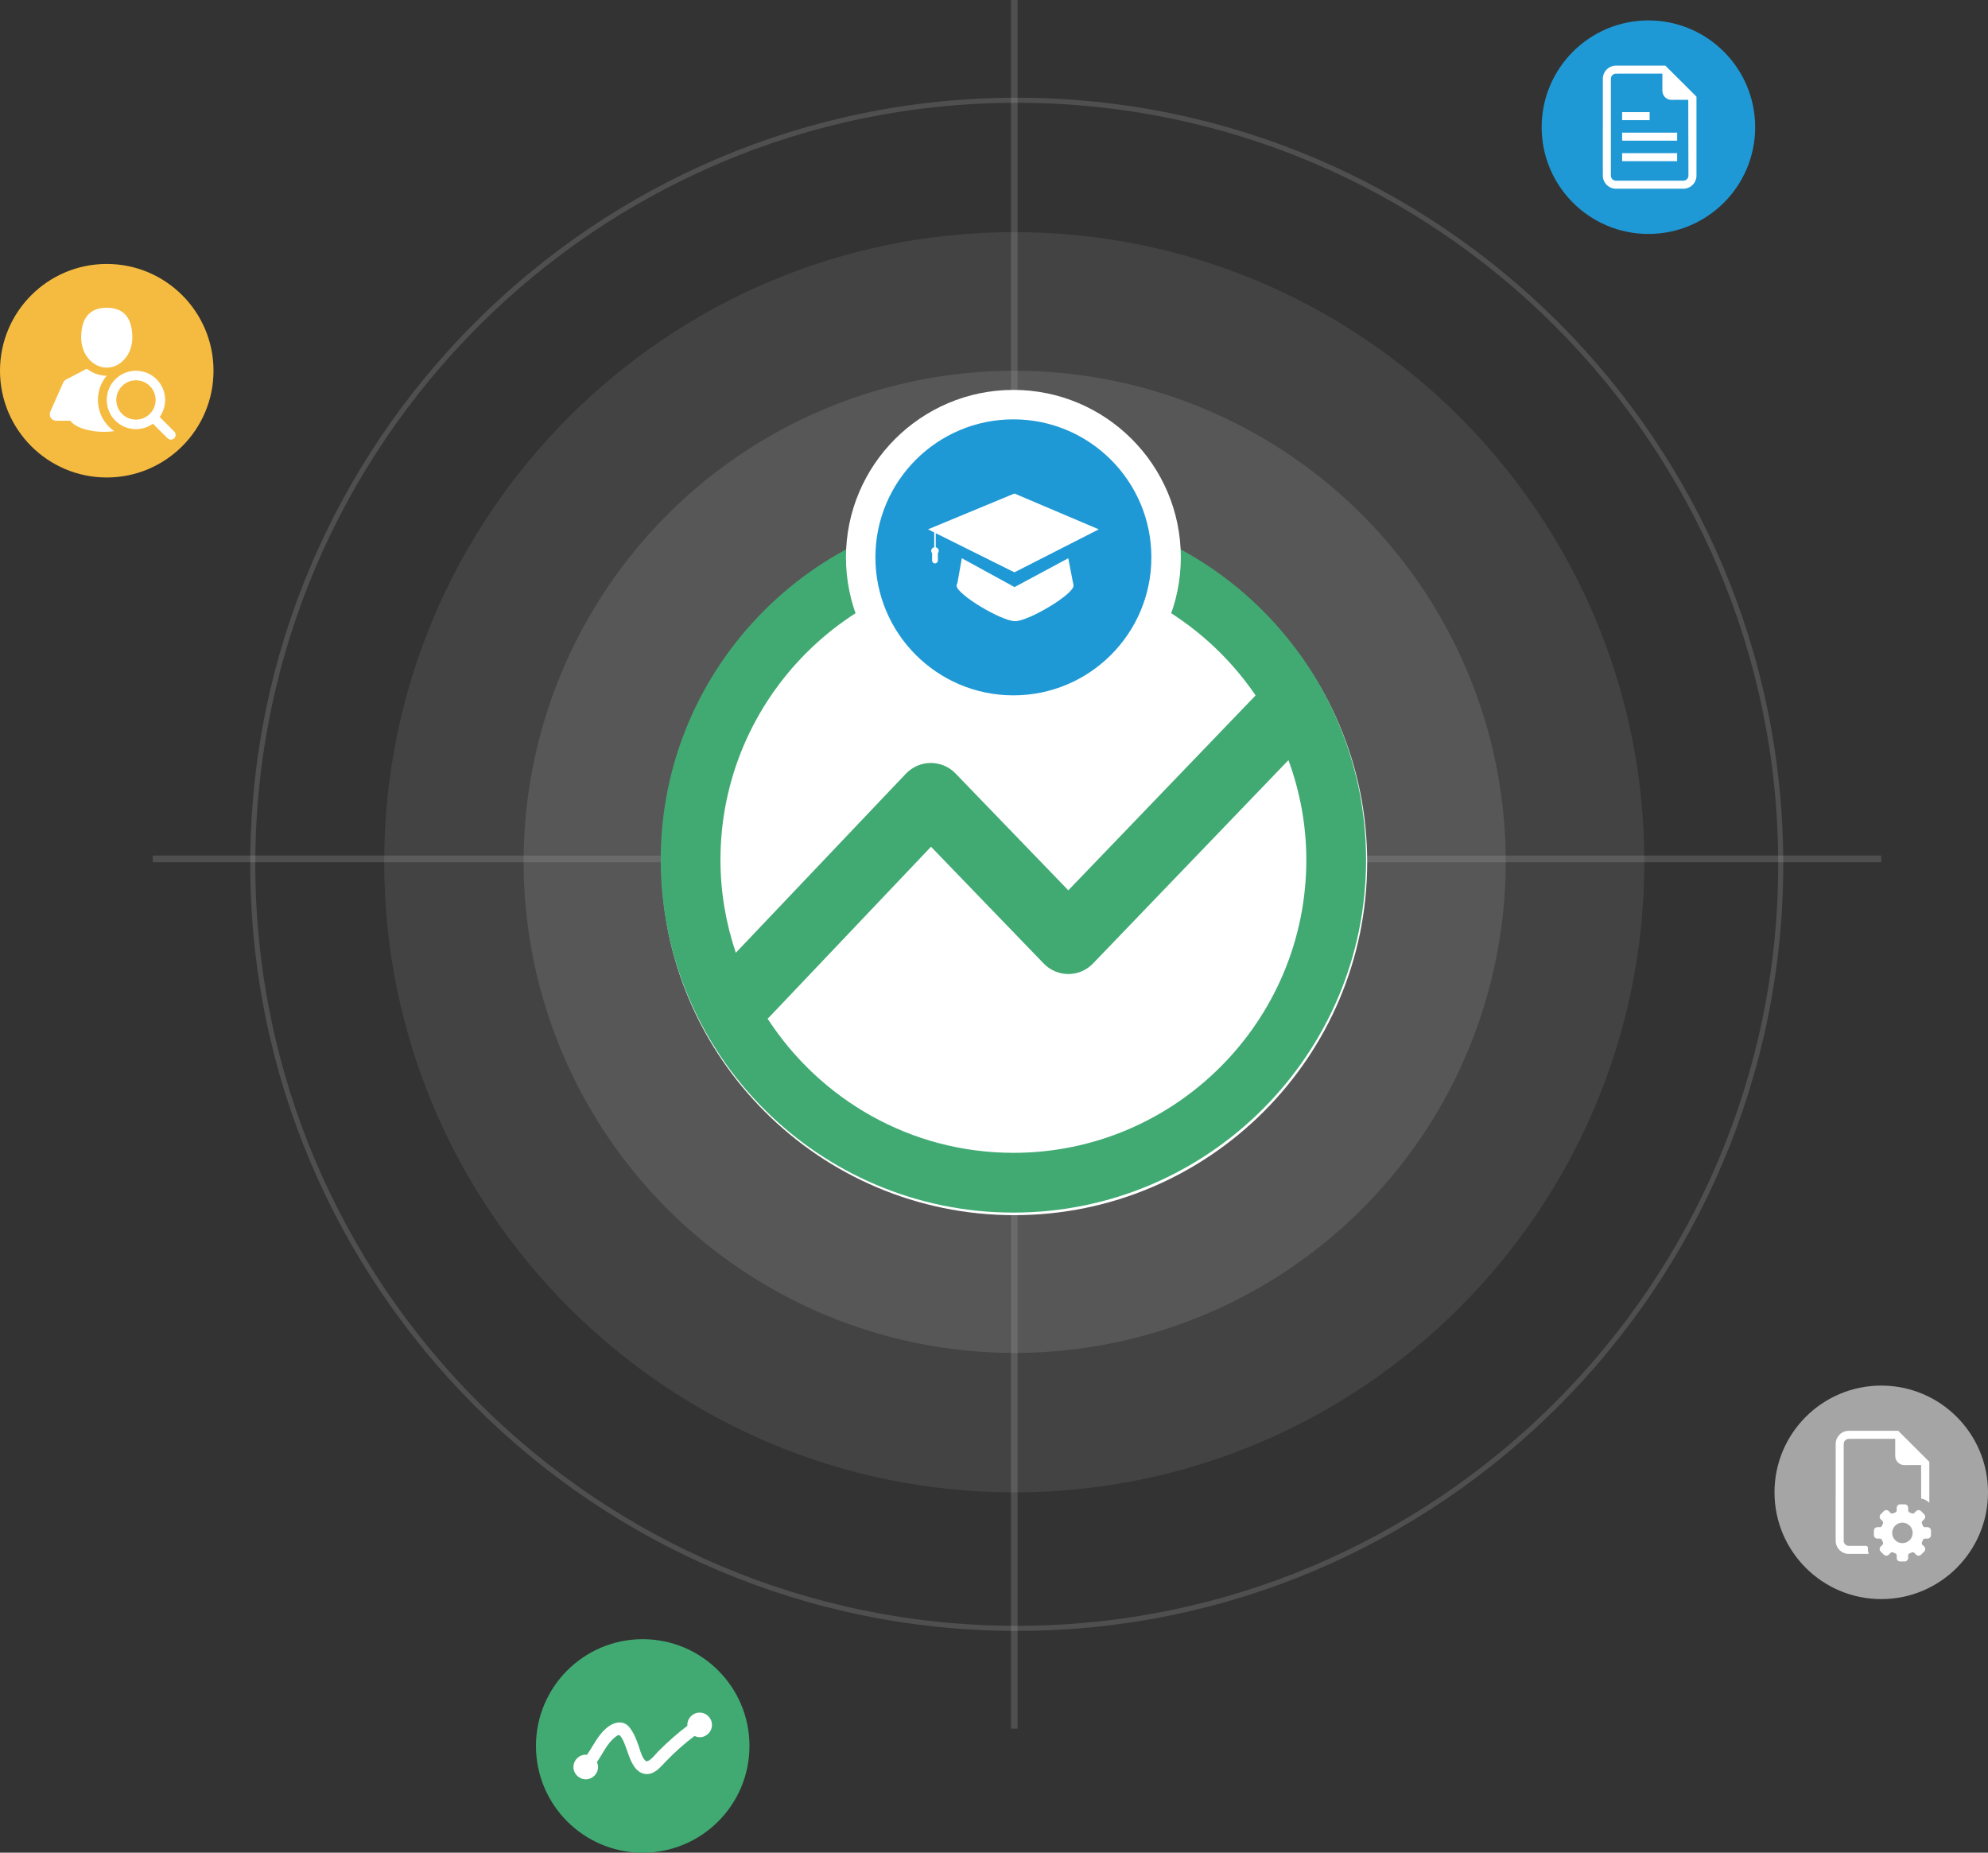 <?xml version="1.0" encoding="utf-8"?>
<!-- Generator: Adobe Illustrator 16.0.0, SVG Export Plug-In . SVG Version: 6.00 Build 0)  -->
<!DOCTYPE svg PUBLIC "-//W3C//DTD SVG 1.1//EN" "http://www.w3.org/Graphics/SVG/1.1/DTD/svg11.dtd">
<svg version="1.1" id="Layer_1" xmlns="http://www.w3.org/2000/svg" xmlns:xlink="http://www.w3.org/1999/xlink" x="0px" y="0px"
	 width="337.542px" height="314.539px" viewBox="0 0 337.542 314.539" enable-background="new 0 0 337.542 314.539"
	 xml:space="preserve">
<rect x="0" y="0" width="337.542" height="314.539" fill="#333333" stroke="none"/>
<path opacity="0.25" fill="#A5A5A5" d="M172.635,16.592c-71.763,0-130.146,58.382-130.146,130.145
	c0,71.762,58.383,130.145,130.146,130.145c71.764,0,130.144-58.383,130.144-130.145C302.779,74.974,244.399,16.592,172.635,16.592z
	 M172.635,276.021c-71.288,0-129.288-57.998-129.288-129.285c0-71.288,58-129.286,129.288-129.286
	c71.289,0,129.288,57.998,129.288,129.286C301.923,218.023,243.924,276.021,172.635,276.021z"/>
<path opacity="0.15" fill="#A5A5A5" d="M172.209,253.359c-58.988,0-106.975-47.99-106.975-106.975
	c0-58.985,47.986-106.975,106.975-106.975s106.979,47.989,106.979,106.975C279.188,205.369,231.198,253.359,172.209,253.359z"/>
<circle opacity="0.2" fill="#A5A5A5" cx="172.281" cy="146.314" r="83.377"/>
<rect x="25.945" y="145.253" opacity="0.25" fill="#A5A5A5" width="293.471" height="1.132"/>
<rect x="171.645" opacity="0.25" fill="#A5A5A5" width="1.131" height="293.473"/>
<path fill="#FFFFFF" d="M172.209,206.303c-33.036,0-59.918-26.879-59.918-59.918c0-33.04,26.882-59.918,59.918-59.918
	c33.044,0,59.923,26.878,59.923,59.918C232.132,179.424,205.253,206.303,172.209,206.303z"/>
<path fill="#41AA73" d="M172.068,86.096c-33.022,0-59.887,26.867-59.887,59.889s26.865,59.881,59.887,59.881
	c33.013,0,59.878-26.859,59.878-59.881S205.081,86.096,172.068,86.096z M124.933,161.756c-1.67-4.966-2.607-10.256-2.607-15.771
	c0-27.416,22.317-49.734,49.742-49.734c17.075,0,32.158,8.662,41.122,21.809l-31.801,33.093L162.227,131.3
	c-1.086-1.13-2.605-1.77-4.201-1.77c-1.57,0-3.104,0.659-4.204,1.81L124.933,161.756z M221.801,145.984
	c0,27.424-22.309,49.736-49.733,49.736c-17.493,0-32.879-9.105-41.743-22.791c0.082-0.068,0.165-0.119,0.245-0.203l27.506-28.973
	l19.133,19.828c1.087,1.135,2.624,1.787,4.2,1.787c1.57,0,3.106-0.662,4.193-1.813l33.165-34.506
	C220.702,134.344,221.801,140.029,221.801,145.984z"/>
<path fill="#FFFFFF" d="M172.063,123.051c-15.675,0-28.428-12.752-28.428-28.428c0-15.674,12.752-28.427,28.428-28.427
	c15.676,0,28.429,12.753,28.429,28.427C200.492,110.299,187.739,123.051,172.063,123.051z"/>
<circle fill="#1F99D5" cx="172.063" cy="94.623" r="23.428"/>
<g>
	<path fill="#FFFFFF" d="M158.88,92.912v-2.39l13.358,6.644l14.323-7.297l-14.323-6.084l-14.673,6.084l1.058,0.527v2.516
		c-0.287,0.06-0.511,0.305-0.511,0.611c0,0.156,0.063,0.296,0.157,0.407c-0.002,0.016-0.009,0.026-0.009,0.04v1.191
		c0,0.273,0.219,0.492,0.489,0.492c0.271,0,0.492-0.219,0.492-0.492v-1.191c0-0.014-0.008-0.026-0.008-0.041
		c0.092-0.111,0.155-0.25,0.155-0.406C159.39,93.217,159.171,92.973,158.88,92.912z"/>
	<path fill="#FFFFFF" d="M181.382,94.773l-9.124,4.898l-8.949-4.898l-0.742,4.181c0-0.005,0.01-0.009,0.016-0.018
		c-0.107,0.159-0.164,0.327-0.164,0.493c0,1.477,7.638,6.032,9.93,6.032c2.296,0,9.929-4.55,9.929-6.032
		c0-0.158-0.057-0.314-0.147-0.785L181.382,94.773z"/>
</g>
<g>
	<path fill="#F5BB41" d="M36.251,62.937c0,10.011-8.115,18.126-18.126,18.126S0,72.947,0,62.937
		c0-10.008,8.114-18.124,18.125-18.124S36.251,52.929,36.251,62.937z"/>
	<path fill="#FFFFFF" d="M18.125,62.411c2.398,0,4.342-2.275,4.342-5.081c0-3.892-1.943-5.081-4.342-5.081
		c-2.397,0-4.341,1.189-4.341,5.081C13.784,60.136,15.728,62.411,18.125,62.411z"/>
	<path fill="#FFFFFF" d="M18.518,72.47c-1.22-1.222-1.892-2.844-1.892-4.568c0-1.521,0.522-2.96,1.48-4.113
		c-1.169-0.004-2.294-0.387-3.248-1.109c-0.068-0.051-0.16-0.059-0.234-0.021l-3.398,1.771c-0.22,0.114-0.395,0.301-0.495,0.527
		l-2.189,4.933c-0.15,0.341-0.121,0.729,0.083,1.041c0.202,0.313,0.546,0.498,0.919,0.498h2.393
		c0.795,1.097,3.063,1.891,5.744,1.891c0.599,0,1.172-0.045,1.717-0.119C19.087,72.983,18.791,72.742,18.518,72.47z"/>
	<path fill="#FFFFFF" d="M29.579,73.256l-2.472-2.471c0.602-0.836,0.931-1.832,0.931-2.884c0-1.324-0.515-2.566-1.451-3.504
		c-0.936-0.936-2.181-1.453-3.505-1.453c-1.323,0-2.568,0.516-3.504,1.453c-0.938,0.935-1.452,2.18-1.452,3.504
		c0,1.323,0.515,2.568,1.452,3.507c0.936,0.935,2.181,1.449,3.504,1.449c1.051,0,2.048-0.328,2.882-0.929l2.472,2.47
		c0.159,0.157,0.364,0.236,0.571,0.236c0.208,0,0.414-0.079,0.572-0.236C29.895,74.082,29.895,73.572,29.579,73.256L29.579,73.256z
		 M20.721,70.263c-0.632-0.631-0.979-1.47-0.979-2.361s0.347-1.73,0.979-2.361c0.631-0.632,1.47-0.979,2.361-0.979
		c0.893,0,1.73,0.347,2.362,0.979c0.631,0.631,0.979,1.47,0.979,2.361s-0.348,1.73-0.979,2.361c-0.632,0.631-1.47,0.979-2.362,0.979
		C22.188,71.241,21.35,70.894,20.721,70.263L20.721,70.263z M20.721,70.263"/>
</g>
<g>
	<circle fill="#1F99D5" cx="279.884" cy="21.592" r="18.125"/>
	<g>
		<path fill="#FFFFFF" d="M282.762,11.145h-8.389c-1.226,0-2.225,1-2.225,2.225v8.223h-0.006v7.225h0.006v0.998
			c0,1.225,0.999,2.223,2.225,2.223h11.447c1.225,0,2.224-0.998,2.224-2.223V16.408L282.762,11.145z M285.821,30.678h-11.447
			c-0.477,0-0.862-0.389-0.862-0.863v-0.463v-0.535V13.369c0-0.475,0.386-0.861,0.862-0.861l7.882-0.008v2.916
			c0,0.848,0.688,1.539,1.54,1.539l2.854-0.008l0.029,12.867C286.679,30.289,286.296,30.678,285.821,30.678z"/>
		<path fill="#FFFFFF" d="M280.093,20.395v-1.359h-4.622c-0.017,0-0.031-0.02-0.049-0.023v1.371
			c0.018,0.004,0.032,0.012,0.049,0.012H280.093z"/>
		<path fill="#FFFFFF" d="M275.422,22.494v1.371c0.033,0.004,0.064,0.012,0.099,0.012h9.243v-1.359h-9.243
			C275.485,22.518,275.456,22.498,275.422,22.494z"/>
		<path fill="#FFFFFF" d="M275.422,25.977v1.371c0.032,0.004,0.064,0.012,0.099,0.012h9.243V26h-9.243
			C275.487,26,275.455,25.98,275.422,25.977z"/>
	</g>
</g>
<circle fill="#A5A5A5" cx="319.417" cy="253.359" r="18.125"/>
<path fill="#FFFFFF" d="M317.142,262.982c0-0.107,0.006-0.213,0.019-0.316c-0.083-0.064-0.15-0.146-0.225-0.221h-3.029
	c-0.477,0-0.862-0.387-0.862-0.863v-0.463v-0.533v-15.449c0-0.473,0.386-0.859,0.862-0.859l7.882-0.01v2.916
	c0,0.85,0.688,1.541,1.54,1.541l2.854-0.008l0.013,5.701c0.519,0.09,0.998,0.328,1.381,0.703l0.001,0.002v-6.947l-5.282-5.262
	h-8.389c-1.226,0-2.225,0.998-2.225,2.223v8.223h-0.006v7.227h0.006v0.996c0,1.227,0.999,2.225,2.225,2.225h3.379
	C317.198,263.543,317.142,263.27,317.142,262.982z"/>
<path fill="#FFFFFF" d="M327.268,259.271h-0.464c-0.126,0-0.272-0.113-0.32-0.248c-0.044-0.123-0.096-0.248-0.154-0.369
	c-0.062-0.127-0.039-0.311,0.05-0.398l0.33-0.332c0.233-0.23,0.233-0.607,0-0.84l-0.535-0.535c-0.113-0.111-0.262-0.174-0.422-0.174
	c-0.156,0-0.307,0.063-0.419,0.174l-0.33,0.328c-0.054,0.057-0.142,0.086-0.237,0.086c-0.058,0-0.115-0.012-0.162-0.033
	c-0.121-0.059-0.246-0.111-0.369-0.154c-0.137-0.049-0.249-0.195-0.249-0.32v-0.465c0-0.328-0.265-0.594-0.593-0.594h-0.76
	c-0.328,0-0.593,0.266-0.593,0.594v0.465c0,0.125-0.114,0.271-0.25,0.32c-0.124,0.043-0.247,0.094-0.368,0.154
	c-0.047,0.021-0.104,0.033-0.163,0.033c-0.096,0-0.183-0.029-0.236-0.086l-0.33-0.328c-0.111-0.111-0.263-0.176-0.419-0.176
	c-0.16,0-0.309,0.064-0.421,0.176l-0.537,0.537c-0.111,0.111-0.173,0.26-0.173,0.42c0,0.156,0.062,0.307,0.173,0.418l0.33,0.332
	c0.09,0.088,0.113,0.271,0.051,0.398c-0.058,0.121-0.11,0.246-0.153,0.369c-0.049,0.135-0.195,0.248-0.321,0.248h-0.464
	c-0.328,0-0.594,0.268-0.594,0.594v0.76c0,0.328,0.266,0.592,0.594,0.592h0.464c0.126,0,0.272,0.113,0.321,0.25
	c0.043,0.125,0.096,0.248,0.153,0.367c0.063,0.129,0.039,0.313-0.051,0.402l-0.33,0.33c-0.232,0.23-0.232,0.607,0,0.838l0.537,0.539
	c0.113,0.111,0.261,0.174,0.421,0.174c0.156,0,0.308-0.063,0.419-0.174l0.331-0.332c0.053-0.053,0.143-0.086,0.235-0.086
	c0.062,0,0.116,0.014,0.164,0.035c0.12,0.061,0.243,0.111,0.368,0.156c0.135,0.047,0.249,0.193,0.249,0.318v0.463
	c0,0.33,0.265,0.596,0.593,0.596h0.76c0.328,0,0.593-0.266,0.593-0.596v-0.463c0-0.125,0.112-0.271,0.249-0.318
	c0.123-0.045,0.248-0.096,0.369-0.156c0.047-0.021,0.104-0.035,0.162-0.035c0.096,0,0.184,0.033,0.237,0.086l0.331,0.332
	c0.111,0.111,0.262,0.174,0.418,0.174c0.16,0,0.309-0.063,0.422-0.174l0.536-0.539c0.232-0.23,0.232-0.607,0-0.838l-0.331-0.33
	c-0.088-0.09-0.111-0.273-0.05-0.4c0.06-0.121,0.11-0.244,0.154-0.369c0.048-0.135,0.194-0.25,0.32-0.25h0.464
	c0.328,0,0.594-0.264,0.594-0.592v-0.76C327.861,259.539,327.594,259.271,327.268,259.271L327.268,259.271z M324.752,260.244
	c0,0.961-0.78,1.742-1.74,1.742s-1.739-0.781-1.739-1.742c0-0.959,0.779-1.74,1.739-1.74S324.752,259.285,324.752,260.244
	L324.752,260.244z M324.752,260.244"/>
<circle fill="#41AA73" cx="109.126" cy="296.414" r="18.125"/>
<path fill="#FFFFFF" d="M118.793,290.752c-1.151,0-2.089,0.938-2.089,2.09c0,0.051,0.006,0.098,0.016,0.146
	c-1.624,1.221-3.218,2.619-4.998,4.385c-0.086,0.086-0.202,0.223-0.34,0.383c-0.355,0.412-1.084,1.262-1.644,1.262
	c-0.014,0-0.027-0.002-0.043-0.002c-0.575-0.453-0.861-1.355-1.113-2.15l-0.167-0.51c-0.354-1.02-0.797-2.191-1.59-3.156
	c-0.415-0.506-0.976-0.773-1.62-0.773c-0.595,0-1.245,0.23-1.831,0.646c-1.264,0.9-2.016,2.139-2.743,3.336
	c-0.311,0.51-0.62,1.021-0.973,1.514c-0.058-0.014-0.127-0.025-0.201-0.025c-1.15,0-2.09,0.938-2.09,2.09s0.939,2.088,2.09,2.088
	c1.151,0,2.089-0.936,2.089-2.088c0-0.271-0.063-0.541-0.193-0.822c0.301-0.438,0.575-0.893,0.847-1.348
	c0.709-1.18,1.376-2.293,2.481-3.078c0.159-0.115,0.293-0.174,0.387-0.174c0.083,0,0.206,0.043,0.434,0.389
	c0.359,0.547,0.594,1.193,0.801,1.766l0.206,0.59c0.294,0.85,0.598,1.729,1.111,2.51c0.576,0.883,1.362,1.369,2.22,1.369
	l0.168-0.006c1.116-0.084,1.967-0.99,2.648-1.721l0.23-0.246c1.617-1.693,3.313-3.205,5.046-4.498
	c0.295,0.143,0.576,0.215,0.861,0.215c1.151,0,2.09-0.938,2.09-2.09S119.944,290.752,118.793,290.752z"/>
<g>
</g>
<g>
</g>
<g>
</g>
<g>
</g>
<g>
</g>
<g>
</g>
</svg>
